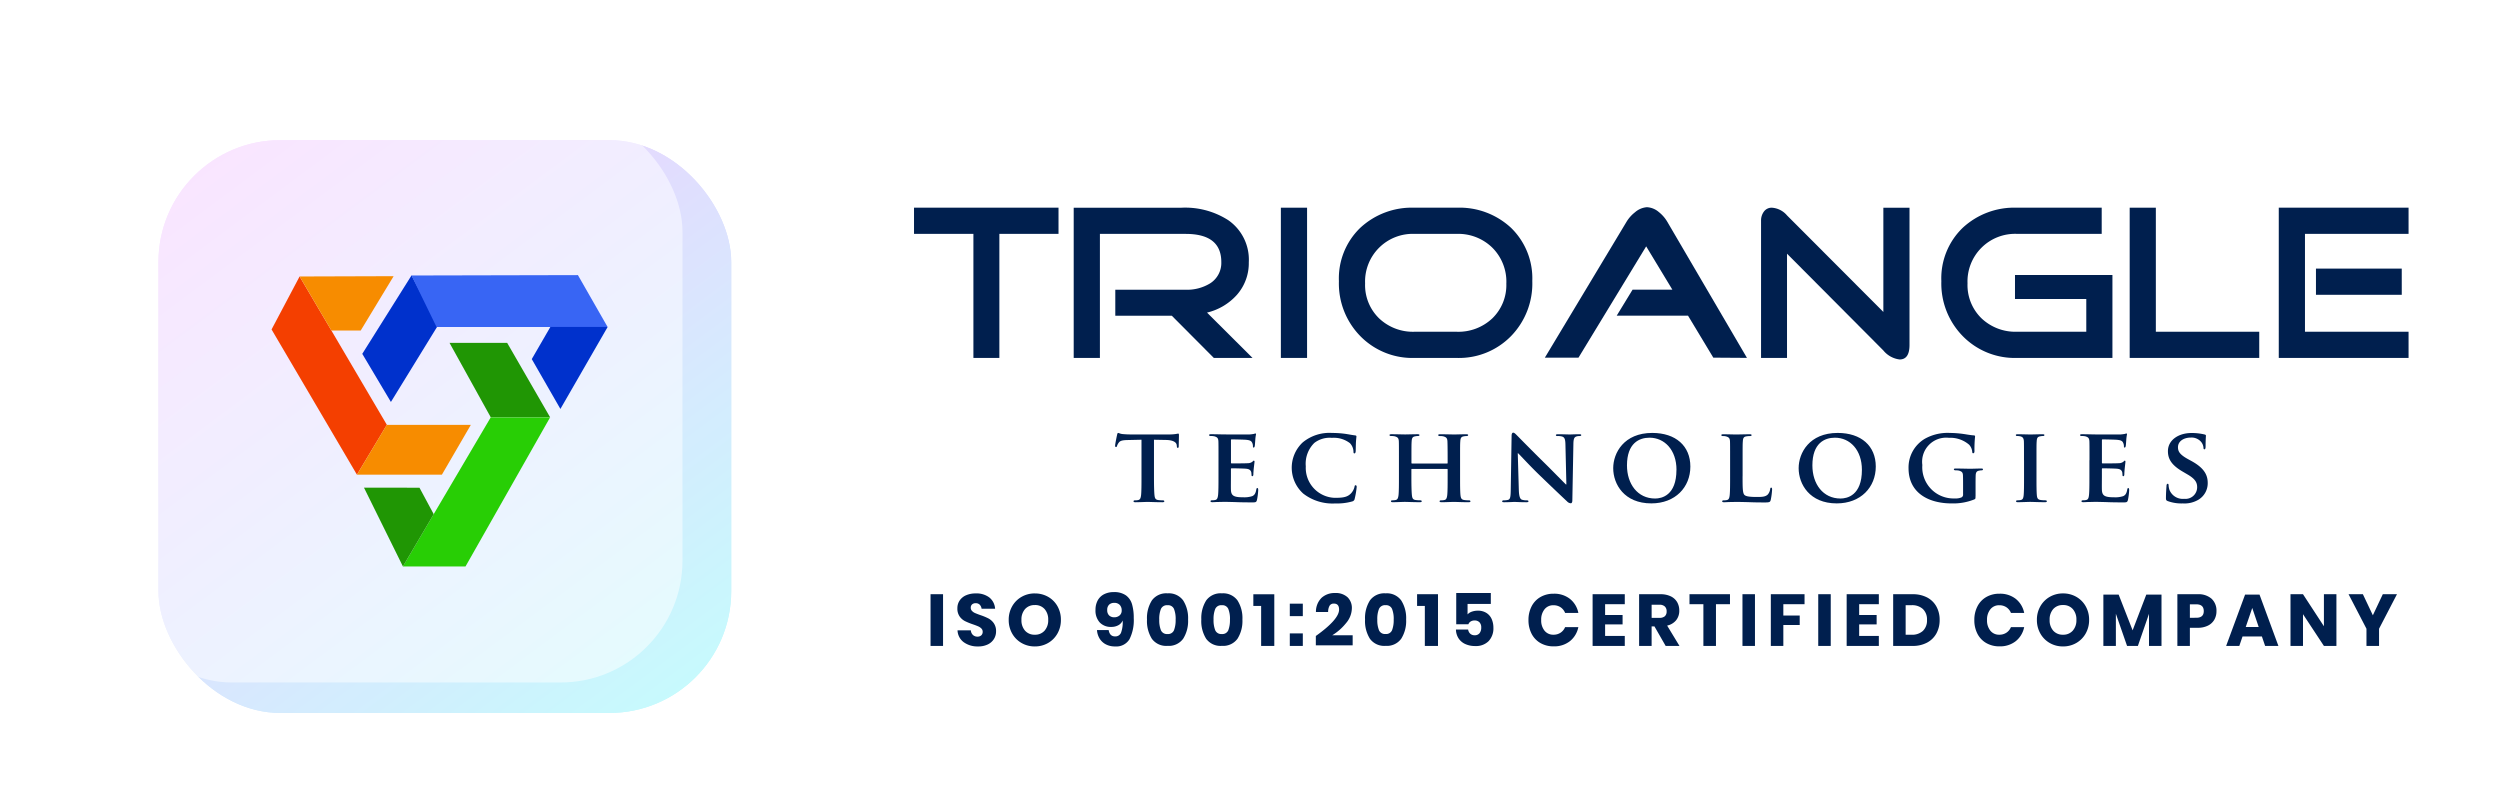 <svg xmlns="http://www.w3.org/2000/svg" xmlns:xlink="http://www.w3.org/1999/xlink" width="410.265" height="130" viewBox="0 0 410.265 130">
  <defs>
    <linearGradient id="linear-gradient" x1="0.091" y1="-0.079" x2="0.963" y2="1.092" gradientUnits="objectBoundingBox">
      <stop offset="0" stop-color="#ed8bff"/>
      <stop offset="1" stop-color="#81fffa"/>
    </linearGradient>
    <filter id="Rectangle_1752" x="0" y="0" width="130" height="130" filterUnits="userSpaceOnUse">
      <feOffset dx="-8" dy="-5" input="SourceAlpha"/>
      <feGaussianBlur stdDeviation="6" result="blur"/>
      <feFlood flood-opacity="0.161"/>
      <feComposite operator="in" in2="blur"/>
      <feComposite in="SourceGraphic"/>
    </filter>
    <filter id="Rectangle_1752-2" x="0" y="0" width="130" height="130" filterUnits="userSpaceOnUse">
      <feOffset input="SourceAlpha"/>
      <feGaussianBlur stdDeviation="2.5" result="blur-2"/>
      <feFlood flood-opacity="0.251" result="color"/>
      <feComposite operator="out" in="SourceGraphic" in2="blur-2"/>
      <feComposite operator="in" in="color"/>
      <feComposite operator="in" in2="SourceGraphic"/>
    </filter>
    <filter id="Path_44" x="40.061" y="40.874" width="27.919" height="41.521" filterUnits="userSpaceOnUse">
      <feOffset dx="-3" dy="-2" input="SourceAlpha"/>
      <feGaussianBlur stdDeviation="1.5" result="blur-3"/>
      <feFlood flood-opacity="0.161"/>
      <feComposite operator="in" in2="blur-3"/>
      <feComposite in="SourceGraphic"/>
    </filter>
    <filter id="Path_45" x="54.072" y="65.217" width="27.7" height="17.182" filterUnits="userSpaceOnUse">
      <feOffset dx="-3" dy="-2" input="SourceAlpha"/>
      <feGaussianBlur stdDeviation="1.5" result="blur-4"/>
      <feFlood flood-opacity="0.161"/>
      <feComposite operator="in" in2="blur-4"/>
      <feComposite in="SourceGraphic"/>
    </filter>
    <filter id="Path_46" x="44.671" y="40.82" width="24.428" height="17.927" filterUnits="userSpaceOnUse">
      <feOffset dx="-3" dy="-2" input="SourceAlpha"/>
      <feGaussianBlur stdDeviation="1.5" result="blur-5"/>
      <feFlood flood-opacity="0.161"/>
      <feComposite operator="in" in2="blur-5"/>
      <feComposite in="SourceGraphic"/>
    </filter>
    <filter id="Path_47" x="54.95" y="40.684" width="21.39" height="29.78" filterUnits="userSpaceOnUse">
      <feOffset dx="-3" dy="-2" input="SourceAlpha"/>
      <feGaussianBlur stdDeviation="1.5" result="blur-6"/>
      <feFlood flood-opacity="0.161"/>
      <feComposite operator="in" in2="blur-6"/>
      <feComposite in="SourceGraphic"/>
    </filter>
    <filter id="Path_48" x="63.024" y="40.642" width="41.188" height="17.514" filterUnits="userSpaceOnUse">
      <feOffset dx="-3" dy="-2" input="SourceAlpha"/>
      <feGaussianBlur stdDeviation="1.5" result="blur-7"/>
      <feFlood flood-opacity="0.161"/>
      <feComposite operator="in" in2="blur-7"/>
      <feComposite in="SourceGraphic"/>
    </filter>
    <filter id="Path_49" x="82.758" y="49.147" width="21.451" height="22.462" filterUnits="userSpaceOnUse">
      <feOffset dx="-3" dy="-2" input="SourceAlpha"/>
      <feGaussianBlur stdDeviation="1.5" result="blur-8"/>
      <feFlood flood-opacity="0.161"/>
      <feComposite operator="in" in2="blur-8"/>
      <feComposite in="SourceGraphic"/>
    </filter>
    <filter id="Path_50" x="69.266" y="51.771" width="25.515" height="21.224" filterUnits="userSpaceOnUse">
      <feOffset dx="-3" dy="-2" input="SourceAlpha"/>
      <feGaussianBlur stdDeviation="1.5" result="blur-9"/>
      <feFlood flood-opacity="0.161"/>
      <feComposite operator="in" in2="blur-9"/>
      <feComposite in="SourceGraphic"/>
    </filter>
    <filter id="Path_51" x="61.612" y="63.992" width="33.163" height="33.466" filterUnits="userSpaceOnUse">
      <feOffset dx="-3" dy="-2" input="SourceAlpha"/>
      <feGaussianBlur stdDeviation="1.5" result="blur-10"/>
      <feFlood flood-opacity="0.161"/>
      <feComposite operator="in" in2="blur-10"/>
      <feComposite in="SourceGraphic"/>
    </filter>
    <filter id="Path_52" x="55.228" y="75.526" width="20.445" height="21.931" filterUnits="userSpaceOnUse">
      <feOffset dx="-3" dy="-2" input="SourceAlpha"/>
      <feGaussianBlur stdDeviation="1.5" result="blur-11"/>
      <feFlood flood-opacity="0.161"/>
      <feComposite operator="in" in2="blur-11"/>
      <feComposite in="SourceGraphic"/>
    </filter>
    <filter id="Path_65" x="135" y="19.081" width="53.715" height="54.651" filterUnits="userSpaceOnUse">
      <feOffset dy="3" input="SourceAlpha"/>
      <feGaussianBlur stdDeviation="5" result="blur-12"/>
      <feFlood flood-opacity="0.141"/>
      <feComposite operator="in" in2="blur-12"/>
      <feComposite in="SourceGraphic"/>
    </filter>
    <filter id="Path_66" x="161.2" y="19.066" width="59.344" height="54.668" filterUnits="userSpaceOnUse">
      <feOffset dy="3" input="SourceAlpha"/>
      <feGaussianBlur stdDeviation="5" result="blur-13"/>
      <feFlood flood-opacity="0.141"/>
      <feComposite operator="in" in2="blur-13"/>
      <feComposite in="SourceGraphic"/>
    </filter>
    <filter id="Path_67" x="195.197" y="19.081" width="34.296" height="54.654" filterUnits="userSpaceOnUse">
      <feOffset dy="3" input="SourceAlpha"/>
      <feGaussianBlur stdDeviation="5" result="blur-14"/>
      <feFlood flood-opacity="0.141"/>
      <feComposite operator="in" in2="blur-14"/>
      <feComposite in="SourceGraphic"/>
    </filter>
    <filter id="Path_68" x="204.721" y="19.071" width="61.75" height="54.67" filterUnits="userSpaceOnUse">
      <feOffset dy="3" input="SourceAlpha"/>
      <feGaussianBlur stdDeviation="5" result="blur-15"/>
      <feFlood flood-opacity="0.141"/>
      <feComposite operator="in" in2="blur-15"/>
      <feComposite in="SourceGraphic"/>
    </filter>
    <filter id="Path_69" x="238.516" y="19" width="63.168" height="54.727" filterUnits="userSpaceOnUse">
      <feOffset dy="3" input="SourceAlpha"/>
      <feGaussianBlur stdDeviation="5" result="blur-16"/>
      <feFlood flood-opacity="0.141"/>
      <feComposite operator="in" in2="blur-16"/>
      <feComposite in="SourceGraphic"/>
    </filter>
    <filter id="Path_70" x="274.001" y="19.077" width="54.364" height="54.911" filterUnits="userSpaceOnUse">
      <feOffset dy="3" input="SourceAlpha"/>
      <feGaussianBlur stdDeviation="5" result="blur-17"/>
      <feFlood flood-opacity="0.141"/>
      <feComposite operator="in" in2="blur-17"/>
      <feComposite in="SourceGraphic"/>
    </filter>
    <filter id="Path_71" x="303.584" y="19.072" width="58.09" height="54.668" filterUnits="userSpaceOnUse">
      <feOffset dy="3" input="SourceAlpha"/>
      <feGaussianBlur stdDeviation="5" result="blur-18"/>
      <feFlood flood-opacity="0.141"/>
      <feComposite operator="in" in2="blur-18"/>
      <feComposite in="SourceGraphic"/>
    </filter>
    <filter id="Path_72" x="334.493" y="19.081" width="51.262" height="54.654" filterUnits="userSpaceOnUse">
      <feOffset dy="3" input="SourceAlpha"/>
      <feGaussianBlur stdDeviation="5" result="blur-19"/>
      <feFlood flood-opacity="0.141"/>
      <feComposite operator="in" in2="blur-19"/>
      <feComposite in="SourceGraphic"/>
    </filter>
    <filter id="Path_73" x="358.968" y="19.081" width="51.297" height="54.654" filterUnits="userSpaceOnUse">
      <feOffset dy="3" input="SourceAlpha"/>
      <feGaussianBlur stdDeviation="5" result="blur-20"/>
      <feFlood flood-opacity="0.141"/>
      <feComposite operator="in" in2="blur-20"/>
      <feComposite in="SourceGraphic"/>
    </filter>
  </defs>
  <g id="Group_3050" data-name="Group 3050" transform="translate(-11837 13565)">
    <g id="Group_143" data-name="Group 143" transform="translate(11638.889 -13588.111)">
      <rect id="Rectangle_1753" data-name="Rectangle 1753" width="94" height="94" rx="20" transform="translate(224.111 46.111)" fill="url(#linear-gradient)"/>
      <g data-type="innerShadowGroup">
        <g transform="matrix(1, 0, 0, 1, 198.11, 23.11)" filter="url(#Rectangle_1752)">
          <rect id="Rectangle_1752-3" data-name="Rectangle 1752" width="94" height="94" rx="20" transform="translate(26 23)" fill="#fff" opacity="0.514"/>
        </g>
        <g transform="matrix(1, 0, 0, 1, 198.11, 23.11)" filter="url(#Rectangle_1752-2)">
          <rect id="Rectangle_1752-4" data-name="Rectangle 1752" width="94" height="94" rx="20" transform="translate(26 23)" fill="#fff" opacity="0.514"/>
        </g>
      </g>
      <g id="Group_136" data-name="Group 136" transform="translate(245.672 70.253)">
        <g transform="matrix(1, 0, 0, 1, -47.56, -47.14)" filter="url(#Path_44)">
          <path id="Path_44-2" data-name="Path 44" d="M15.174,39.712,1.164,15.883l4.6-8.693L20.083,31.53Z" transform="translate(46.4 40.18)" fill="#f43f00"/>
        </g>
        <g transform="matrix(1, 0, 0, 1, -47.56, -47.14)" filter="url(#Path_45)">
          <path id="Path_45-2" data-name="Path 45" d="M29.5,23.926H15.7l-4.9,8.181H24.745Z" transform="translate(50.77 47.79)" fill="#f78c00"/>
        </g>
        <g transform="matrix(1, 0, 0, 1, -47.56, -47.14)" filter="url(#Path_46)">
          <path id="Path_46-2" data-name="Path 46" d="M19.757,7.15,4.329,7.2l5.215,8.874h4.806Z" transform="translate(47.84 40.17)" fill="#f78c00"/>
        </g>
        <g transform="matrix(1, 0, 0, 1, -47.56, -47.14)" filter="url(#Path_47)">
          <path id="Path_47-2" data-name="Path 47" d="M16.1,27.833,23.79,15.324l-4.3-8.271L11.4,19.935Z" transform="translate(51.05 40.13)" fill="#0031cc"/>
        </g>
        <g transform="matrix(1, 0, 0, 1, -47.56, -47.14)" filter="url(#Path_48)">
          <path id="Path_48-2" data-name="Path 48" d="M44.268,7.023l4.871,8.514H21.066l-4.115-8.45Z" transform="translate(53.57 40.12)" fill="#3865f4"/>
        </g>
        <g transform="matrix(1, 0, 0, 1, -47.56, -47.14)" filter="url(#Path_49)">
          <path id="Path_49-2" data-name="Path 49" d="M35.225,26.339l-4.7-8.182,3.056-5.28h9.4Z" transform="translate(59.74 42.77)" fill="#0031cc"/>
        </g>
        <g transform="matrix(1, 0, 0, 1, -47.56, -47.14)" filter="url(#Path_50)">
          <path id="Path_50-2" data-name="Path 50" d="M21.24,14.678H30.7L37.755,26.9H28.011Z" transform="translate(55.53 43.59)" fill="#209604"/>
        </g>
        <g transform="matrix(1, 0, 0, 1, -47.56, -47.14)" filter="url(#Path_51)">
          <path id="Path_51-2" data-name="Path 51" d="M26.261,47.548H15.982L30.4,23.082h9.743Z" transform="translate(53.13 47.41)" fill="#28ce05"/>
        </g>
        <g transform="matrix(1, 0, 0, 1, -47.56, -47.14)" filter="url(#Path_52)">
          <path id="Path_52-2" data-name="Path 52" d="M11.589,31.014l9.109.011,2.336,4.343L17.98,43.944Z" transform="translate(51.14 51.01)" fill="#209604"/>
        </g>
      </g>
    </g>
    <g id="Group_137" data-name="Group 137" transform="translate(12020 -13494)">
      <path id="Path_53" data-name="Path 53" d="M64.3,30.651l-2.274.051c-.885.018-1.251.122-1.476.457a1.766,1.766,0,0,0-.262.5c-.035.122-.07.192-.174.192s-.14-.089-.14-.243c0-.243.295-1.667.33-1.789.035-.192.087-.279.174-.279.122,0,.276.122.658.175a14.487,14.487,0,0,0,1.529.069h6.2a6.993,6.993,0,0,0,1.042-.069c.243-.037.365-.07.417-.07.105,0,.122.087.122.313,0,.312-.035,1.407-.035,1.789-.017.155-.051.243-.138.243-.122,0-.155-.07-.174-.295l-.017-.156c-.035-.381-.433-.834-1.806-.85l-1.927-.037v5.973c0,1.353.017,2.513.087,3.159.051.419.138.7.59.763a5.382,5.382,0,0,0,.78.051c.174,0,.243.089.243.156,0,.105-.122.156-.295.156-1.007,0-2.032-.051-2.466-.051-.343,0-1.389.051-2,.051-.192,0-.295-.051-.295-.156,0-.069.051-.156.243-.156a2.138,2.138,0,0,0,.538-.051c.312-.069.4-.343.457-.78.07-.625.07-1.789.07-3.142Z" transform="translate(-59.975 -29.489)" fill="#001f4e"/>
      <path id="Path_54" data-name="Path 54" d="M69.882,33.978c0-2.241,0-2.655-.018-3.126-.035-.5-.174-.658-.658-.8A2.814,2.814,0,0,0,68.6,30c-.156,0-.262-.051-.262-.156s.122-.138.343-.138c.8,0,1.77.035,2.205.035.487,0,3.873.018,4.165,0a5.986,5.986,0,0,0,.644-.087,1.6,1.6,0,0,1,.243-.069c.087,0,.1.069.1.138a6.518,6.518,0,0,0-.122.955c-.017.156-.051.8-.087.972-.017.069-.051.243-.174.243s-.122-.07-.122-.192a1.382,1.382,0,0,0-.1-.538c-.122-.262-.243-.468-1.007-.538-.26-.035-2.084-.07-2.4-.07-.07,0-.1.051-.1.14v3.646c0,.087.017.156.1.156.343,0,2.328,0,2.674-.035a1.227,1.227,0,0,0,.73-.228c.114-.105.174-.192.242-.192a.142.142,0,0,1,.122.156c0,.087-.035.33-.122,1.077-.035.295-.07.883-.07.988s-.017.33-.155.33c-.105,0-.138-.051-.138-.114-.018-.156-.018-.343-.051-.538-.087-.295-.279-.52-.85-.571-.279-.035-2.014-.07-2.4-.07-.07,0-.087.07-.087.156v1.182c0,.5-.018,1.752,0,2.187.035,1.007.5,1.233,2.065,1.233a4.137,4.137,0,0,0,1.442-.192c.381-.175.555-.487.658-1.1.035-.155.07-.228.174-.228.122,0,.138.192.138.343a9.994,9.994,0,0,1-.208,1.632c-.105.381-.243.381-.815.381-1.142,0-2.067-.017-2.812-.051-.747-.017-1.318-.035-1.77-.035-.174,0-.5.018-.868.018s-.747.035-1.059.035c-.192,0-.295-.051-.295-.156,0-.069.051-.156.243-.156a2.228,2.228,0,0,0,.538-.051c.312-.069.4-.343.457-.78.07-.625.07-1.789.07-3.142V33.978Z" transform="translate(-52.918 -29.449)" fill="#001f4e"/>
      <path id="Path_55" data-name="Path 55" d="M77.6,39.507a5.7,5.7,0,0,1-.122-8.4,6.892,6.892,0,0,1,4.851-1.565,15.675,15.675,0,0,1,2.223.156c.571.087,1.075.192,1.529.243.174.018.228.087.228.174,0,.122-.035.295-.07.817-.035.487-.035,1.3-.051,1.6-.017.208-.07.365-.208.365s-.156-.122-.156-.313a2.074,2.074,0,0,0-.59-1.371,4.326,4.326,0,0,0-2.952-.868,4.119,4.119,0,0,0-2.883.834,4.782,4.782,0,0,0-1.4,3.835,4.921,4.921,0,0,0,4.758,5.175c1.353,0,2.1-.105,2.709-.782a2.385,2.385,0,0,0,.52-.988c.035-.228.07-.295.192-.295s.174.138.174.26a12.968,12.968,0,0,1-.33,1.962.517.517,0,0,1-.4.433,8.952,8.952,0,0,1-2.761.33,7.838,7.838,0,0,1-5.255-1.6Z" transform="translate(-46.711 -29.492)" fill="#001f4e"/>
      <path id="Path_56" data-name="Path 56" d="M93.847,34.463c.035,0,.087-.017.087-.1v-.313c0-2.241-.017-2.778-.035-3.247-.035-.5-.174-.658-.66-.8a2.733,2.733,0,0,0-.59-.051c-.174,0-.26-.051-.26-.156s.105-.138.33-.138c.817,0,1.893.035,2.292.035.363,0,1.371-.035,1.96-.035.228,0,.33.035.33.138s-.105.156-.279.156a2.719,2.719,0,0,0-.457.051c-.4.069-.522.276-.555.8-.035.471-.035.885-.035,3.126v2.6c0,1.353,0,2.513.07,3.159.051.419.14.7.609.763a5.236,5.236,0,0,0,.782.051c.155,0,.243.089.243.156,0,.105-.114.156-.312.156-.99,0-2-.051-2.414-.051-.343,0-1.424.051-2.014.051-.208,0-.33-.051-.33-.156,0-.069.07-.156.243-.156a2.284,2.284,0,0,0,.555-.051c.312-.069.4-.343.457-.78.07-.625.07-1.754.07-3.109V35.435a.092.092,0,0,0-.087-.087H88.084c-.051,0-.1.018-.1.087V36.56c0,1.353.017,2.484.087,3.124.051.419.138.7.59.763a5.382,5.382,0,0,0,.78.051c.174,0,.243.089.243.156,0,.105-.122.156-.312.156-.99,0-2.049-.051-2.482-.051-.343,0-1.353.051-1.962.051-.192,0-.295-.051-.295-.156,0-.069.051-.156.243-.156a2.228,2.228,0,0,0,.538-.051c.312-.069.4-.343.457-.78.07-.625.07-1.789.07-3.142v-2.6c0-2.241,0-2.655-.018-3.126-.035-.5-.174-.658-.658-.8a2.814,2.814,0,0,0-.609-.051c-.156,0-.262-.051-.262-.156s.122-.138.33-.138c.815,0,1.827.035,2.239.035.365,0,1.424-.035,2.032-.035.208,0,.312.035.312.138s-.087.156-.276.156A2.331,2.331,0,0,0,88.6,30c-.417.069-.538.276-.571.8-.035.471-.035,1.007-.035,3.247v.313a.09.09,0,0,0,.1.1h5.763Z" transform="translate(-39.367 -29.395)" fill="#001f4e"/>
      <path id="Path_57" data-name="Path 57" d="M97.153,38.922c.037,1.142.228,1.494.52,1.6a2.606,2.606,0,0,0,.8.1c.175,0,.264.07.264.156,0,.122-.14.156-.348.156-.988,0-1.7-.051-1.977-.051-.14,0-.869.051-1.65.051-.208,0-.343-.018-.343-.156,0-.087.1-.156.243-.156a3.175,3.175,0,0,0,.7-.069c.4-.105.45-.5.468-1.789l.138-8.75c0-.295.1-.5.262-.5.192,0,.4.228.658.487.192.192,2.482,2.535,4.7,4.707,1.042,1.028,3.072,3.109,3.3,3.312h.069l-.155-6.563c-.018-.9-.156-1.164-.522-1.3a2.551,2.551,0,0,0-.8-.087c-.192,0-.243-.07-.243-.156,0-.114.156-.138.381-.138.8,0,1.615.035,1.942.035.174,0,.745-.035,1.494-.035.208,0,.343.018.343.138,0,.087-.087.156-.26.156a1.567,1.567,0,0,0-.471.051c-.417.114-.538.381-.557,1.215l-.174,9.3c0,.33-.122.468-.243.468a.9.9,0,0,1-.625-.312c-.955-.885-2.864-2.709-4.462-4.254-1.665-1.6-3.28-3.385-3.576-3.648h-.05Z" transform="translate(-30.905 -29.513)" fill="#001f4e"/>
      <path id="Path_58" data-name="Path 58" d="M104.3,35.32c0-2.513,1.773-5.784,6.408-5.784,3.855,0,6.252,2.136,6.252,5.521s-2.466,6.042-6.406,6.042C106.1,41.1,104.3,37.947,104.3,35.32Zm10.384.276c0-3.266-1.962-5.278-4.426-5.278-1.7,0-3.7.9-3.7,4.549,0,3.037,1.735,5.434,4.618,5.434,1.071,0,3.5-.5,3.5-4.7Z" transform="translate(-22.562 -29.49)" fill="#001f4e"/>
      <path id="Path_59" data-name="Path 59" d="M117.407,36.526c0,1.892,0,2.829.332,3.108.26.228.85.313,2.032.313.813,0,1.4-.018,1.787-.417a1.761,1.761,0,0,0,.381-.885c.018-.138.054-.228.175-.228s.138.155.138.33a11.224,11.224,0,0,1-.228,1.7c-.1.332-.174.4-.97.4-1.093,0-1.978-.017-2.741-.051-.763-.017-1.407-.035-2.032-.035-.174,0-.5.018-.868.018s-.747.035-1.059.035c-.192,0-.295-.051-.295-.156,0-.069.05-.156.242-.156a2.255,2.255,0,0,0,.54-.051c.312-.069.4-.343.45-.78.069-.625.069-1.789.069-3.142v-2.6c0-2.241,0-2.655-.017-3.126-.035-.5-.175-.658-.658-.8a2.021,2.021,0,0,0-.5-.051c-.174,0-.262-.051-.262-.156s.105-.138.332-.138c.712,0,1.684.035,2.1.035.363,0,1.615-.035,2.2-.035.228,0,.332.035.332.138s-.087.156-.276.156a3.51,3.51,0,0,0-.59.051c-.419.069-.538.276-.571.8-.037.471-.037.885-.037,3.126v2.6Z" transform="translate(-14.44 -29.392)" fill="#001f4e"/>
      <path id="Path_60" data-name="Path 60" d="M120.8,35.32c0-2.513,1.768-5.784,6.405-5.784,3.856,0,6.253,2.136,6.253,5.521S130.991,41.1,127.05,41.1C122.6,41.1,120.8,37.947,120.8,35.32Zm10.381.276c0-3.266-1.96-5.278-4.426-5.278-1.7,0-3.7.9-3.7,4.549,0,3.037,1.735,5.434,4.62,5.434,1.074,0,3.506-.5,3.506-4.7Z" transform="translate(-8.631 -29.49)" fill="#001f4e"/>
      <path id="Path_61" data-name="Path 61" d="M141.568,39.924c0,.4,0,.419-.192.522a9.238,9.238,0,0,1-3.732.658c-3.751,0-7.065-1.7-7.065-5.781a5.463,5.463,0,0,1,2.673-4.827,7.643,7.643,0,0,1,4.112-.957,17.54,17.54,0,0,1,2.709.243c.313.051.852.138,1.217.156.174.018.207.07.207.174a20.284,20.284,0,0,0-.1,2.43c0,.228-.088.33-.208.33s-.14-.069-.156-.192a1.959,1.959,0,0,0-.52-1.215,4.742,4.742,0,0,0-3.312-1.127,3.948,3.948,0,0,0-4.359,4.461,5.122,5.122,0,0,0,5.313,5.488,2.491,2.491,0,0,0,1.077-.156.488.488,0,0,0,.295-.52V38.258c0-.73,0-1.285-.018-1.735-.017-.5-.174-.658-.658-.8a2.733,2.733,0,0,0-.59-.051c-.136,0-.242-.069-.242-.155,0-.122.114-.138.328-.138.8,0,1.894.035,2.344.035.487,0,1.285-.035,1.789-.035.208,0,.312.017.312.138a.176.176,0,0,1-.192.155,2.23,2.23,0,0,0-.417.051c-.417.07-.571.279-.588.8-.018.45-.018,1.04-.018,1.77v1.63Z" transform="translate(-0.375 -29.491)" fill="#001f4e"/>
      <path id="Path_62" data-name="Path 62" d="M141.466,33.923c0-2.241,0-2.655-.018-3.126-.033-.5-.192-.677-.518-.782a2.049,2.049,0,0,0-.557-.069c-.156,0-.243-.035-.243-.175,0-.087.122-.114.363-.114.571,0,1.615.035,2.049.035.381,0,1.371-.035,1.962-.035.192,0,.312.035.312.114,0,.14-.089.175-.243.175a2.2,2.2,0,0,0-.45.051c-.419.069-.54.276-.571.8-.035.471-.035.885-.035,3.126v2.6c0,1.422,0,2.6.069,3.229.054.4.156.625.609.693a5.39,5.39,0,0,0,.782.051c.174,0,.242.088.242.156,0,.105-.114.156-.295.156-1.005,0-2.047-.051-2.464-.051-.343,0-1.39.051-2,.051-.192,0-.295-.051-.295-.156,0-.069.051-.156.243-.156a2.229,2.229,0,0,0,.539-.051c.312-.069.4-.276.457-.712.069-.606.069-1.789.069-3.21v-2.6Z" transform="translate(7.683 -29.393)" fill="#001f4e"/>
      <path id="Path_63" data-name="Path 63" d="M147.392,33.978c0-2.241,0-2.655-.018-3.126-.037-.5-.175-.658-.658-.8a2.815,2.815,0,0,0-.609-.051c-.156,0-.262-.051-.262-.156s.114-.138.343-.138c.8,0,1.773.035,2.2.035.487,0,3.873.018,4.168,0a6.055,6.055,0,0,0,.643-.087,1.662,1.662,0,0,1,.243-.069c.087,0,.105.069.105.138a6.523,6.523,0,0,0-.122.955c-.018.156-.05.8-.087.972-.018.069-.051.243-.174.243s-.122-.07-.122-.192a1.389,1.389,0,0,0-.105-.538c-.114-.262-.242-.468-1.007-.538-.262-.035-2.084-.07-2.4-.07-.069,0-.1.051-.1.14v3.646c0,.087.017.156.1.156.348,0,2.328,0,2.676-.035a1.22,1.22,0,0,0,.729-.228c.122-.105.174-.192.243-.192s.114.07.114.156-.033.33-.114,1.077c-.035.295-.07.883-.07.988s-.017.33-.155.33c-.105,0-.138-.051-.138-.114-.018-.156-.018-.343-.051-.538-.087-.295-.276-.52-.85-.571-.279-.035-2.016-.07-2.4-.07-.07,0-.087.07-.087.156v1.182c0,.5-.018,1.752,0,2.187.035,1.007.5,1.233,2.065,1.233a4.128,4.128,0,0,0,1.44-.192c.381-.175.555-.487.658-1.1.037-.155.07-.228.175-.228s.138.192.138.343a9.99,9.99,0,0,1-.208,1.632c-.105.381-.242.381-.813.381-1.142,0-2.067-.017-2.812-.051-.747-.017-1.32-.035-1.773-.035-.174,0-.5.018-.868.018s-.745.035-1.059.035c-.192,0-.295-.051-.295-.156,0-.069.051-.156.243-.156a2.239,2.239,0,0,0,.538-.051c.314-.069.4-.343.45-.78.072-.625.072-1.789.072-3.142V33.978Z" transform="translate(12.507 -29.449)" fill="#001f4e"/>
      <path id="Path_64" data-name="Path 64" d="M153.781,40.72c-.243-.105-.295-.175-.295-.5,0-.8.07-1.713.089-1.96,0-.228.069-.381.192-.381s.155.138.155.243a2.7,2.7,0,0,0,.14.763,2.36,2.36,0,0,0,2.427,1.463,1.914,1.914,0,0,0,2.117-1.875c0-.644-.156-1.285-1.51-2.084l-.885-.52c-1.806-1.06-2.4-2.049-2.4-3.351,0-1.806,1.735-2.97,3.855-2.97a9.03,9.03,0,0,1,2.17.243c.136.037.209.087.209.192,0,.192-.054.609-.054,1.773,0,.312-.069.468-.192.468-.105,0-.155-.087-.155-.262a1.673,1.673,0,0,0-.4-.972,2.056,2.056,0,0,0-1.7-.693c-1.093,0-2.084.571-2.084,1.578,0,.658.243,1.182,1.614,1.942l.627.343c2.014,1.112,2.639,2.239,2.639,3.576a3.157,3.157,0,0,1-1.527,2.76,4.463,4.463,0,0,1-2.553.606A6.534,6.534,0,0,1,153.781,40.72Z" transform="translate(18.96 -29.488)" fill="#001f4e"/>
    </g>
    <g id="Group_138" data-name="Group 138" transform="translate(11987 -13534)">
      <g transform="matrix(1, 0, 0, 1, -150, -31)" filter="url(#Path_65)">
        <path id="Path_65-2" data-name="Path 65" d="M70.72,12.758H61.012V33.115h-4.26V12.758H47.005V8.464H70.719v4.294Z" transform="translate(102.99 22.62)" fill="#001f4e"/>
      </g>
      <g transform="matrix(1, 0, 0, 1, -150, -31)" filter="url(#Path_66)">
        <path id="Path_66-2" data-name="Path 66" d="M90.558,33.12H84.207l-6.9-6.93H68.037V21.928H79.586a7.261,7.261,0,0,0,4.008-1.044,3.964,3.964,0,0,0,1.84-3.5q0-4.62-5.848-4.62H65.511V33.12h-4.3V8.466H78.9a13.089,13.089,0,0,1,7.688,2.056,7.881,7.881,0,0,1,3.357,6.894A7.865,7.865,0,0,1,88,22.756a9.518,9.518,0,0,1-4.911,2.923Z" transform="translate(114.99 22.62)" fill="#001f4e"/>
      </g>
      <g transform="matrix(1, 0, 0, 1, -150, -31)" filter="url(#Path_67)">
        <path id="Path_67-2" data-name="Path 67" d="M83.948,33.118h-4.3V8.464h4.3Z" transform="translate(130.55 22.62)" fill="#001f4e"/>
      </g>
      <g transform="matrix(1, 0, 0, 1, -150, -31)" filter="url(#Path_68)">
        <path id="Path_68-2" data-name="Path 68" d="M116.55,20.523a12.37,12.37,0,0,1-3.5,9.023,11.945,11.945,0,0,1-8.917,3.574h-6.9a11.959,11.959,0,0,1-8.9-3.574,12.327,12.327,0,0,1-3.52-9.023A11.512,11.512,0,0,1,88.3,11.786a12.422,12.422,0,0,1,8.934-3.321h6.894a12.4,12.4,0,0,1,8.952,3.321,11.547,11.547,0,0,1,3.467,8.736Zm-4.258.361A7.881,7.881,0,0,0,110,15.036a7.975,7.975,0,0,0-5.866-2.274h-6.9a7.819,7.819,0,0,0-8.122,8.122,7.6,7.6,0,0,0,2.295,5.739,8.068,8.068,0,0,0,5.825,2.2h6.894a8.109,8.109,0,0,0,5.866-2.2,7.6,7.6,0,0,0,2.295-5.739Z" transform="translate(134.91 22.62)" fill="#001f4e"/>
      </g>
      <g transform="matrix(1, 0, 0, 1, -150, -31)" filter="url(#Path_69)">
        <path id="Path_69-2" data-name="Path 69" d="M136.307,33.15l-5.521-.037-4.152-6.894h-11.7l2.6-4.261h6.534l-4.3-7.109L108.66,33.112h-5.52l13.388-22.271a5.746,5.746,0,0,1,1.409-1.588,3.346,3.346,0,0,1,1.95-.83,3.232,3.232,0,0,1,1.953.793,5.72,5.72,0,0,1,1.407,1.624Z" transform="translate(150.38 22.58)" fill="#001f4e"/>
      </g>
      <g transform="matrix(1, 0, 0, 1, -150, -31)" filter="url(#Path_70)">
        <path id="Path_70-2" data-name="Path 70" d="M146.742,30.989q0,2.381-1.621,2.382a4.082,4.082,0,0,1-2.673-1.479L126.64,16.011V33.119h-4.261V10.6a2.445,2.445,0,0,1,.471-1.5,1.56,1.56,0,0,1,1.335-.633,3.577,3.577,0,0,1,2.457,1.265L142.45,25.573V8.466h4.293Z" transform="translate(166.62 22.62)" fill="#001f4e"/>
      </g>
      <g transform="matrix(1, 0, 0, 1, -150, -31)" filter="url(#Path_71)">
        <path id="Path_71-2" data-name="Path 71" d="M166.51,33.119H150.846a11.953,11.953,0,0,1-8.9-3.574,12.326,12.326,0,0,1-3.519-9.023,11.506,11.506,0,0,1,3.484-8.736,12.423,12.423,0,0,1,8.931-3.321h13.9v4.294h-13.9a7.813,7.813,0,0,0-8.119,8.122,7.6,7.6,0,0,0,2.295,5.739,8.073,8.073,0,0,0,5.825,2.2h11.369V23.443h-11.7V19.512h15.99V33.119Z" transform="translate(180.16 22.62)" fill="#001f4e"/>
      </g>
      <g transform="matrix(1, 0, 0, 1, -150, -31)" filter="url(#Path_72)">
        <path id="Path_72-2" data-name="Path 72" d="M176.446,33.118H155.184V8.464h4.293V28.821h16.969Z" transform="translate(194.31 22.62)" fill="#001f4e"/>
      </g>
      <g transform="matrix(1, 0, 0, 1, -150, -31)" filter="url(#Path_73)">
        <path id="Path_73-2" data-name="Path 73" d="M189.75,33.118h-21.3V8.464h21.3v4.294h-17V28.821h17Zm-1.116-10.36H174.553V18.463h14.078Z" transform="translate(205.51 22.62)" fill="#001f4e"/>
      </g>
    </g>
    <path id="Path_1086" data-name="Path 1086" d="M2.76-8.484V0H.708V-8.484Zm8.7,6.1a2.339,2.339,0,0,1-.342,1.236,2.412,2.412,0,0,1-1.008.9A3.551,3.551,0,0,1,8.5.084a3.8,3.8,0,0,1-2.352-.7A2.522,2.522,0,0,1,5.136-2.556H7.32a1.153,1.153,0,0,0,.342.756,1.052,1.052,0,0,0,.75.276.87.87,0,0,0,.624-.216.756.756,0,0,0,.228-.576.744.744,0,0,0-.21-.54,1.647,1.647,0,0,0-.522-.354q-.312-.138-.864-.33a10.608,10.608,0,0,1-1.314-.534,2.42,2.42,0,0,1-.876-.768,2.222,2.222,0,0,1-.366-1.326A2.233,2.233,0,0,1,5.5-7.476a2.441,2.441,0,0,1,1.062-.846,3.874,3.874,0,0,1,1.554-.294,3.484,3.484,0,0,1,2.25.672A2.564,2.564,0,0,1,11.3-6.1H9.084a1.139,1.139,0,0,0-.306-.666.9.9,0,0,0-.666-.246.858.858,0,0,0-.582.192.705.705,0,0,0-.222.564.716.716,0,0,0,.2.51A1.509,1.509,0,0,0,8-5.4q.3.132.864.336a9.5,9.5,0,0,1,1.332.546,2.548,2.548,0,0,1,.888.786A2.245,2.245,0,0,1,11.46-2.388Zm6.36-6.228A4.317,4.317,0,0,1,20-8.058,4.065,4.065,0,0,1,21.54-6.51,4.44,4.44,0,0,1,22.1-4.272a4.436,4.436,0,0,1-.57,2.244A4.1,4.1,0,0,1,19.986-.474,4.293,4.293,0,0,1,17.82.084a4.293,4.293,0,0,1-2.166-.558,4.1,4.1,0,0,1-1.548-1.554,4.436,4.436,0,0,1-.57-2.244,4.4,4.4,0,0,1,.57-2.238,4.109,4.109,0,0,1,1.548-1.548A4.293,4.293,0,0,1,17.82-8.616Zm0,1.908a2.057,2.057,0,0,0-1.6.654,2.551,2.551,0,0,0-.594,1.782A2.556,2.556,0,0,0,16.218-2.5a2.048,2.048,0,0,0,1.6.66,2.052,2.052,0,0,0,1.6-.66,2.54,2.54,0,0,0,.6-1.776,2.556,2.556,0,0,0-.594-1.776A2.048,2.048,0,0,0,17.82-6.708ZM29.94-2.6Q30.108-1.56,31-1.56a.992.992,0,0,0,.978-.636,4.961,4.961,0,0,0,.258-1.98,1.566,1.566,0,0,1-.7.774,2.31,2.31,0,0,1-1.158.282,2.5,2.5,0,0,1-1.9-.726,2.891,2.891,0,0,1-.7-2.082,3.193,3.193,0,0,1,.348-1.512,2.441,2.441,0,0,1,1.026-1.026,3.378,3.378,0,0,1,1.626-.366,3.278,3.278,0,0,1,2,.54,2.761,2.761,0,0,1,1,1.47,7.935,7.935,0,0,1,.276,2.238,6.941,6.941,0,0,1-.7,3.486A2.522,2.522,0,0,1,31,.084,3.159,3.159,0,0,1,29.43-.282a2.606,2.606,0,0,1-1.008-.978,3.045,3.045,0,0,1-.4-1.344Zm2.136-3.228a1.275,1.275,0,0,0-.312-.894,1.172,1.172,0,0,0-.912-.342,1.157,1.157,0,0,0-.846.3,1.173,1.173,0,0,0-.306.876,1.18,1.18,0,0,0,.312.882,1.164,1.164,0,0,0,.852.306A1.293,1.293,0,0,0,31.728-5,1.031,1.031,0,0,0,32.076-5.832Zm4.152,1.5a5.471,5.471,0,0,0,.8,3.156A2.9,2.9,0,0,0,39.6-.012a2.9,2.9,0,0,0,2.562-1.164,5.44,5.44,0,0,0,.81-3.156,5.387,5.387,0,0,0-.81-3.138A2.908,2.908,0,0,0,39.6-8.628,2.905,2.905,0,0,0,37.032-7.47,5.418,5.418,0,0,0,36.228-4.332Zm4.7,0a4.533,4.533,0,0,1-.27,1.758,1.045,1.045,0,0,1-1.062.618,1.066,1.066,0,0,1-1.08-.618,4.444,4.444,0,0,1-.276-1.758,4.36,4.36,0,0,1,.276-1.74,1.068,1.068,0,0,1,1.08-.612,1.047,1.047,0,0,1,1.062.606A4.439,4.439,0,0,1,40.932-4.332Zm4.212,0a5.471,5.471,0,0,0,.8,3.156A2.9,2.9,0,0,0,48.516-.012a2.9,2.9,0,0,0,2.562-1.164,5.44,5.44,0,0,0,.81-3.156,5.387,5.387,0,0,0-.81-3.138,2.908,2.908,0,0,0-2.562-1.158A2.905,2.905,0,0,0,45.948-7.47,5.418,5.418,0,0,0,45.144-4.332Zm4.7,0a4.533,4.533,0,0,1-.27,1.758,1.045,1.045,0,0,1-1.062.618,1.066,1.066,0,0,1-1.08-.618,4.444,4.444,0,0,1-.276-1.758,4.36,4.36,0,0,1,.276-1.74,1.068,1.068,0,0,1,1.08-.612,1.047,1.047,0,0,1,1.062.606A4.439,4.439,0,0,1,49.848-4.332Zm3.84-2.232v-1.92H57.12V0H54.96V-6.564ZM61.8-6.936v2.052H59.664V-6.936Zm0,4.884V0H59.664V-2.052Zm2.136.42q3.816-2.724,3.816-4.332,0-.984-.852-.984a.781.781,0,0,0-.7.336,2.06,2.06,0,0,0-.246,1.044h-2A3.19,3.19,0,0,1,64.884-7.9a3.136,3.136,0,0,1,2.184-.78,2.84,2.84,0,0,1,2.082.7,2.44,2.44,0,0,1,.7,1.812A3.839,3.839,0,0,1,68.9-3.75a8.84,8.84,0,0,1-2.268,2h3.348V-.1H63.936Zm8.076-2.7a5.471,5.471,0,0,0,.8,3.156A2.9,2.9,0,0,0,75.384-.012a2.9,2.9,0,0,0,2.562-1.164,5.44,5.44,0,0,0,.81-3.156,5.387,5.387,0,0,0-.81-3.138,2.908,2.908,0,0,0-2.562-1.158A2.905,2.905,0,0,0,72.816-7.47,5.418,5.418,0,0,0,72.012-4.332Zm4.7,0a4.533,4.533,0,0,1-.27,1.758,1.045,1.045,0,0,1-1.062.618,1.066,1.066,0,0,1-1.08-.618,4.444,4.444,0,0,1-.276-1.758,4.36,4.36,0,0,1,.276-1.74,1.068,1.068,0,0,1,1.08-.612,1.047,1.047,0,0,1,1.062.606A4.44,4.44,0,0,1,76.716-4.332Zm3.84-2.232v-1.92h3.432V0h-2.16V-6.564Zm12.1-.324H88.836v1.716a1.654,1.654,0,0,1,.7-.45,2.867,2.867,0,0,1,.978-.162,2.549,2.549,0,0,1,1.428.378A2.266,2.266,0,0,1,92.8-4.392a3.49,3.49,0,0,1,.276,1.4,3.041,3.041,0,0,1-.78,2.2,2.906,2.906,0,0,1-2.2.81,3.8,3.8,0,0,1-1.668-.342,2.575,2.575,0,0,1-1.092-.954,2.768,2.768,0,0,1-.408-1.416h2a1.143,1.143,0,0,0,.33.672A1.01,1.01,0,0,0,90-1.752a.962.962,0,0,0,.81-.348,1.467,1.467,0,0,0,.27-.924,1.181,1.181,0,0,0-.288-.852,1.062,1.062,0,0,0-.8-.3,1.175,1.175,0,0,0-.66.174.876.876,0,0,0-.36.45H86.976V-8.688h5.676Zm10.308-1.68a4.15,4.15,0,0,1,2.682.852,3.9,3.9,0,0,1,1.374,2.3h-2.172a1.993,1.993,0,0,0-.738-.924,2.063,2.063,0,0,0-1.182-.336,1.8,1.8,0,0,0-1.452.66,2.661,2.661,0,0,0-.552,1.764,2.637,2.637,0,0,0,.552,1.758,1.807,1.807,0,0,0,1.452.654,2.063,2.063,0,0,0,1.182-.336,2,2,0,0,0,.738-.912h2.172a3.92,3.92,0,0,1-1.374,2.3,4.131,4.131,0,0,1-2.682.858,4.232,4.232,0,0,1-2.172-.546A3.706,3.706,0,0,1,99.342-2a4.806,4.806,0,0,1-.51-2.244,4.806,4.806,0,0,1,.51-2.244,3.706,3.706,0,0,1,1.446-1.53A4.232,4.232,0,0,1,102.96-8.568Zm8.448,1.716v1.776h2.868v1.548h-2.868v1.884h3.228V0h-5.28V-8.484h5.28v1.632ZM121.344,0l-1.836-3.2h-.468V0h-2.052V-8.484h3.5a3.783,3.783,0,0,1,1.7.348,2.4,2.4,0,0,1,1.044.954,2.733,2.733,0,0,1,.348,1.386,2.464,2.464,0,0,1-.51,1.572,2.607,2.607,0,0,1-1.482.888L123.612,0Zm-2.3-4.608h1.272a1.281,1.281,0,0,0,.9-.27,1.042,1.042,0,0,0,.288-.8,1.058,1.058,0,0,0-.294-.792,1.232,1.232,0,0,0-.894-.288H119.04ZM131.9-8.484v1.632h-2.3V0h-2.064V-6.852h-2.28V-8.484Zm4.1,0V0h-2.052V-8.484Zm8.136,0v1.632h-3.48v1.86h2.688v1.56h-2.688V0h-2.052V-8.484Zm4.3,0V0h-2.052V-8.484ZM153.1-6.852v1.776h2.868v1.548H153.1v1.884h3.228V0h-5.28V-8.484h5.28v1.632ZM166.308-4.26a4.5,4.5,0,0,1-.534,2.214A3.741,3.741,0,0,1,164.238-.54,4.9,4.9,0,0,1,161.88,0h-3.2V-8.484h3.2a4.981,4.981,0,0,1,2.364.528,3.684,3.684,0,0,1,1.53,1.488A4.466,4.466,0,0,1,166.308-4.26ZM161.7-1.836a2.593,2.593,0,0,0,1.866-.636,2.355,2.355,0,0,0,.666-1.788,2.355,2.355,0,0,0-.666-1.788,2.593,2.593,0,0,0-1.866-.636h-.972v4.848Zm14.424-6.732a4.15,4.15,0,0,1,2.682.852,3.9,3.9,0,0,1,1.374,2.3h-2.172a1.993,1.993,0,0,0-.738-.924,2.063,2.063,0,0,0-1.182-.336,1.8,1.8,0,0,0-1.452.66,2.661,2.661,0,0,0-.552,1.764,2.637,2.637,0,0,0,.552,1.758,1.807,1.807,0,0,0,1.452.654,2.063,2.063,0,0,0,1.182-.336,2,2,0,0,0,.738-.912h2.172a3.92,3.92,0,0,1-1.374,2.3,4.131,4.131,0,0,1-2.682.858,4.232,4.232,0,0,1-2.172-.546A3.706,3.706,0,0,1,172.506-2,4.805,4.805,0,0,1,172-4.248a4.805,4.805,0,0,1,.51-2.244,3.706,3.706,0,0,1,1.446-1.53A4.232,4.232,0,0,1,176.124-8.568Zm10.428-.048a4.317,4.317,0,0,1,2.178.558,4.065,4.065,0,0,1,1.542,1.548,4.44,4.44,0,0,1,.564,2.238,4.436,4.436,0,0,1-.57,2.244,4.1,4.1,0,0,1-1.548,1.554,4.293,4.293,0,0,1-2.166.558,4.293,4.293,0,0,1-2.166-.558,4.1,4.1,0,0,1-1.548-1.554,4.436,4.436,0,0,1-.57-2.244,4.4,4.4,0,0,1,.57-2.238,4.108,4.108,0,0,1,1.548-1.548A4.293,4.293,0,0,1,186.552-8.616Zm0,1.908a2.057,2.057,0,0,0-1.6.654,2.551,2.551,0,0,0-.594,1.782A2.556,2.556,0,0,0,184.95-2.5a2.048,2.048,0,0,0,1.6.66,2.052,2.052,0,0,0,1.6-.66,2.539,2.539,0,0,0,.6-1.776,2.555,2.555,0,0,0-.594-1.776A2.048,2.048,0,0,0,186.552-6.708Zm16.164-1.716V0h-2.052V-5.268L198.84,0h-1.776l-1.836-5.28V0h-2.052V-8.424h2.508l2.292,5.868,2.244-5.868Zm4.656,5.448V0H205.32V-8.484h3.324a3.228,3.228,0,0,1,2.3.75,2.652,2.652,0,0,1,.792,2.022,2.786,2.786,0,0,1-.354,1.41,2.454,2.454,0,0,1-1.05.972,3.7,3.7,0,0,1-1.692.354Zm1.044-1.644q1.236,0,1.236-1.092,0-1.116-1.236-1.116h-1.044V-4.62Zm10.776,3.072h-3.18L215.484,0h-2.16l3.108-8.424H218.8L221.9,0H219.72Zm-.528-1.56-1.056-3.12-1.068,3.12ZM231.42,0h-2.052l-3.432-5.208V0h-2.052V-8.484h2.052l3.432,5.256V-8.484h2.052Zm9.936-8.484-2.94,5.664V0h-2.064V-2.82l-2.94-5.664h2.352L237.4-5.028l1.632-3.456Z" transform="translate(11989 -13459)" fill="#001f4e"/>
  </g>
</svg>
